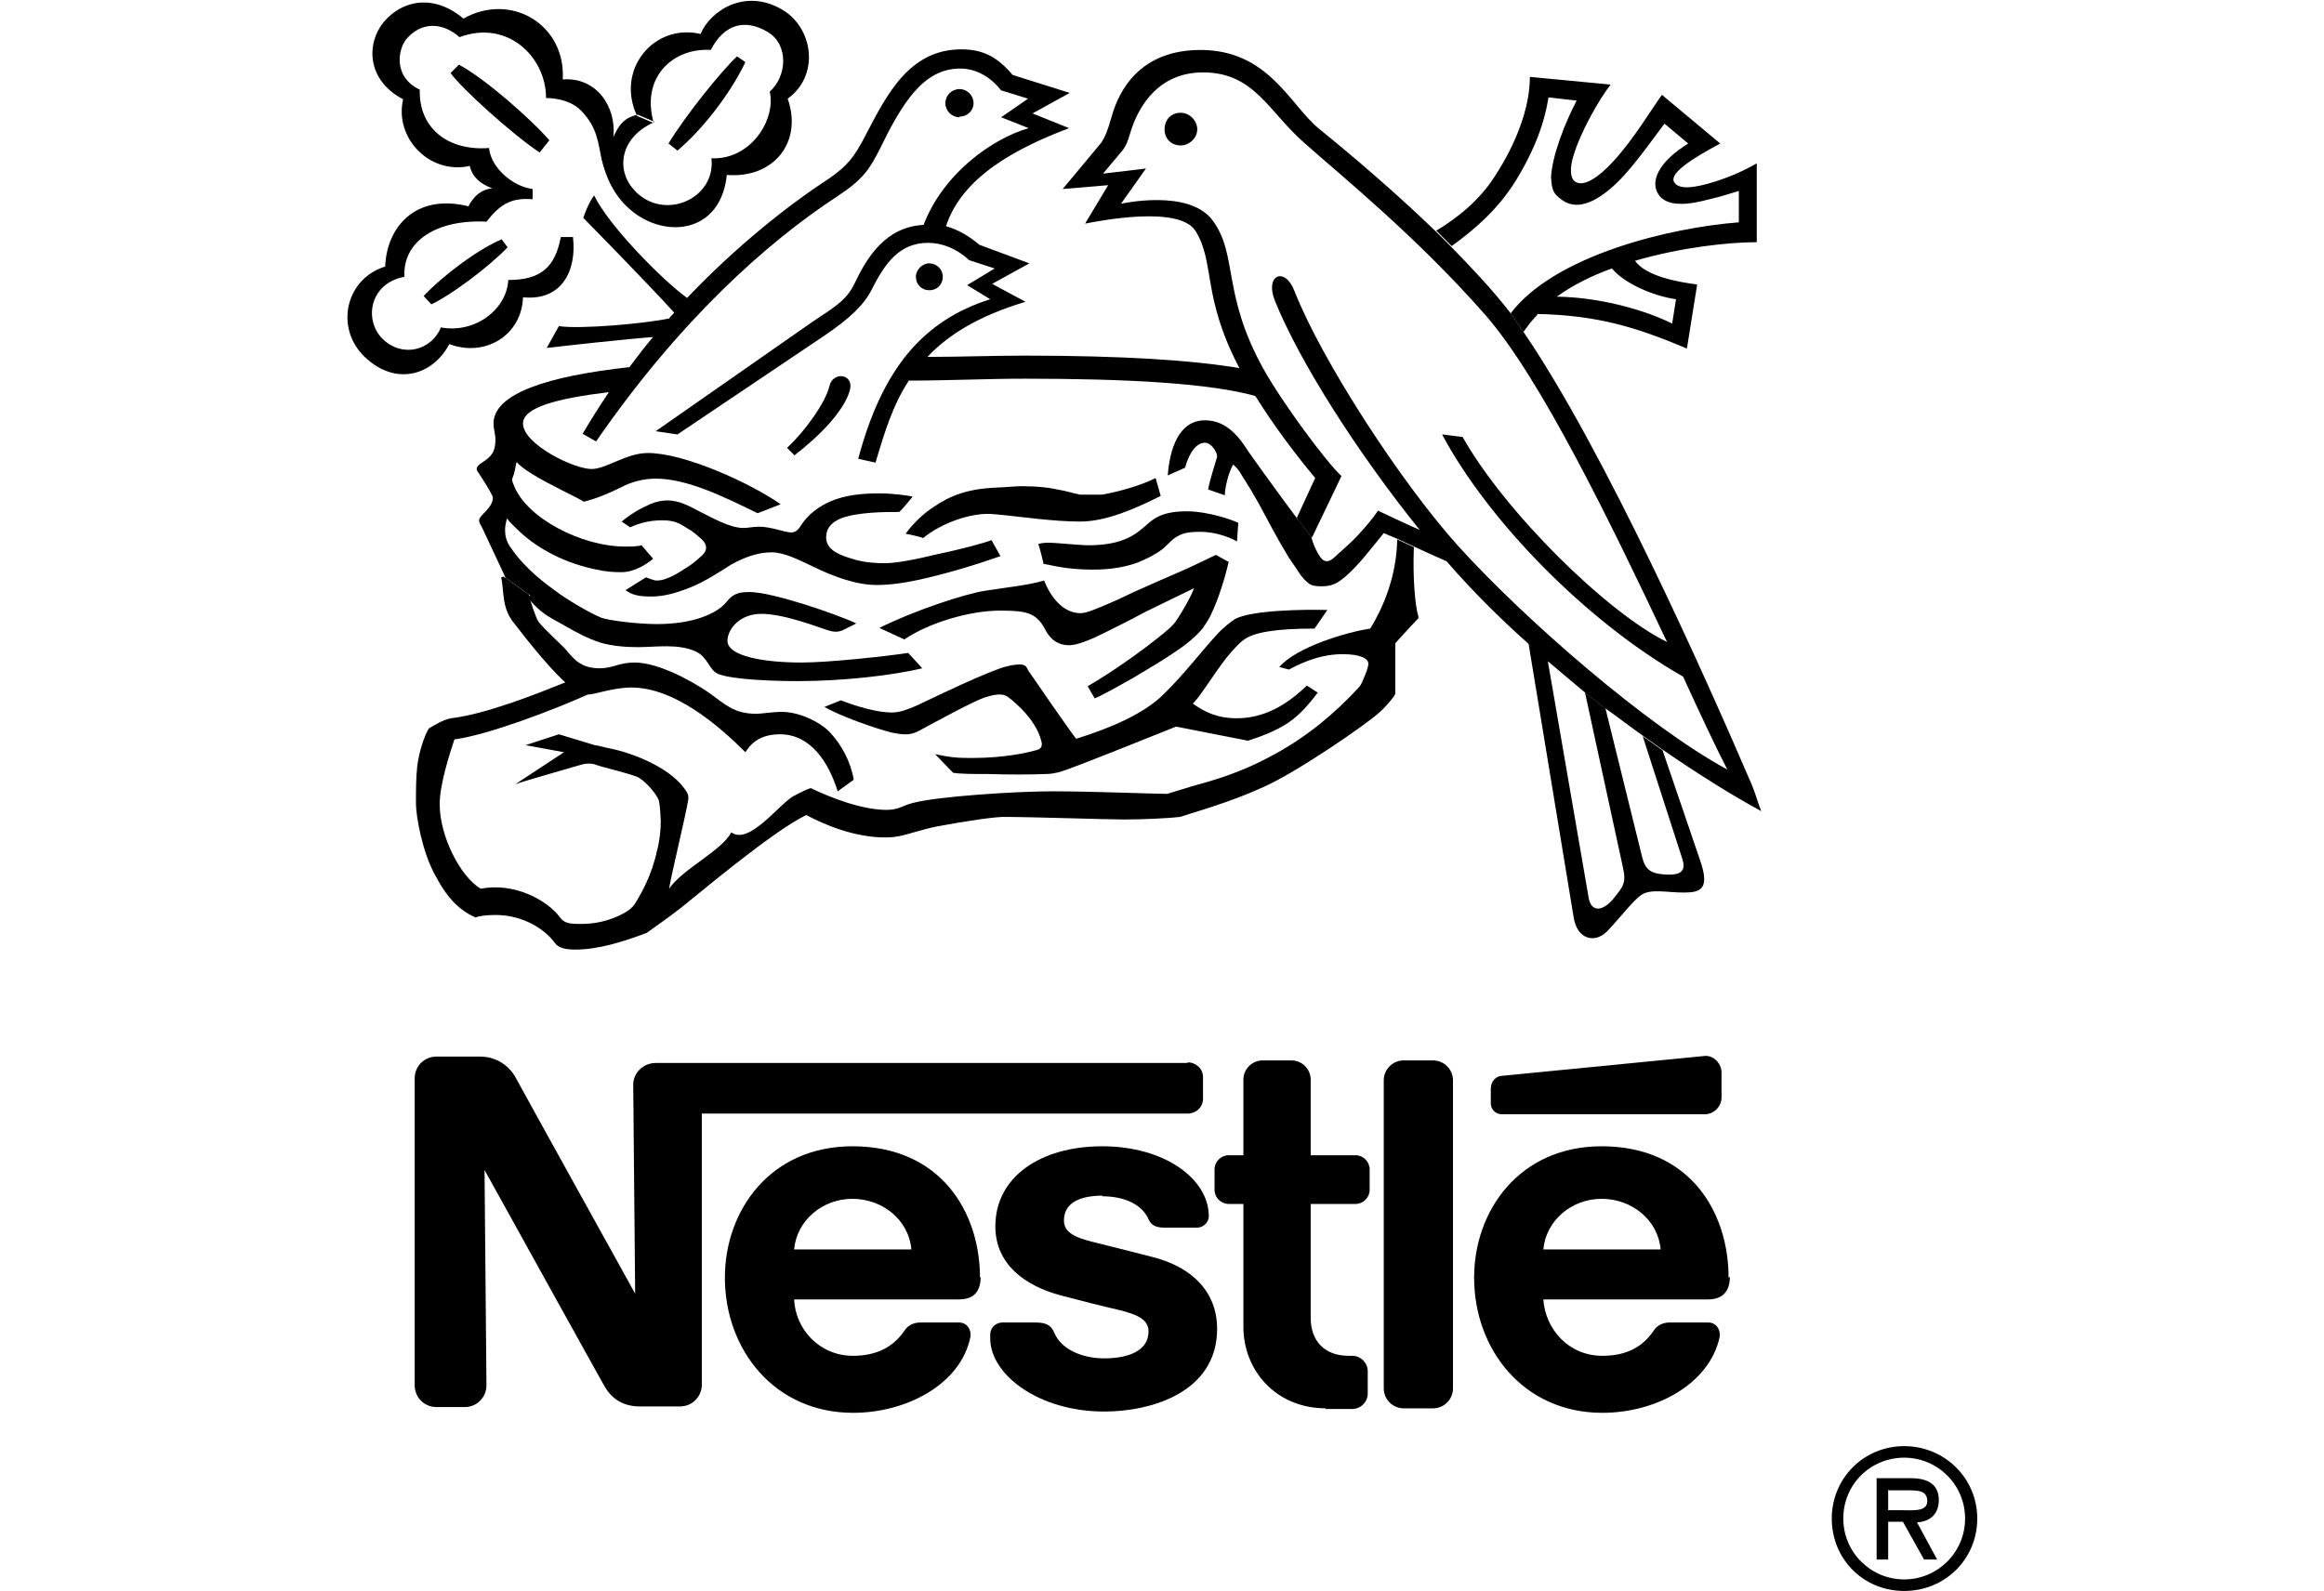 <?xml version="1.0" encoding="UTF-8"?>
<svg id="Capa_2" data-name="Capa 2" xmlns="http://www.w3.org/2000/svg" viewBox="0 0 36.26 24.83">
  <defs>
    <style>
      .cls-1 {
        fill: none;
      }

      .cls-2 {
        fill-rule: evenodd;
      }
    </style>
  </defs>
  <g id="Capa_1-2" data-name="Capa 1">
    <g>
      <g>
        <path class="cls-2" d="m28.58,23.7c0-.63.5-1.13,1.13-1.13s1.14.5,1.14,1.13-.5,1.13-1.14,1.13-1.13-.5-1.13-1.13Zm.18,0c0,.53.43.95.95.95s.95-.42.95-.95-.43-.95-.95-.95-.95.41-.95.95h0Zm1.47.64h-.21l-.33-.59h-.23v.59h-.18v-1.27h.53c.23,0,.44.07.44.34,0,.25-.17.34-.34.35l.32.59h0Zm-.77-1.09v.32h.2c.17,0,.41.03.41-.14,0-.16-.13-.17-.28-.17h-.32,0ZM18.42,2.27c.14,0,.26-.12.26-.25s-.11-.26-.26-.26-.25.11-.25.26.11.25.25.25Zm-3.45-.45c.12,0,.22-.09.22-.21,0,0,0,0,0,0,0-.12-.1-.22-.22-.22s-.22.1-.22.22.1.22.22.22Zm-2.58,5.28l-.11-.11c.29-.27.6-.71.66-.96.05-.24.39-.2.32.06-.09.33-.49.73-.87,1.02Zm-2.19-5.19c-.54.24-.62.79-.24,1.12.46.4,1.21.05,1.14-.56.61.03,1.01-.6.91-1.04.27-.24.3-.73-.03-.93-.35-.21-.68-.13-.89.28-.56-.04-1.1.4-.89,1.14l-.26-.11c-.34-.72.26-1.45.99-1.28.15-.36.7-.73,1.29-.37.47.29.57,1.02.07,1.38.24.69-.23,1.25-.95,1.19-.09.89-.92,1-1.46.58-.31-.24-.43-.57-.49-.81-.06-.26-.06-.5-.32-.77-.2-.21-.55-.2-.55-.2,0-.64-.6-1.23-1.35-.95-.26-.23-.59-.25-.83.03-.13.16-.21.59.21.79-.02.59.43.96,1.08.91.03.31.37.6.68.64v.16c-.33-.03-.51.08-.72.35-.77-.04-1.31.3-1.28.86-.54.1-.64.67-.34.97.31.3.76.18.91-.18.54.1,1.03-.29,1.05-.74.51,0,.73-.2.82-.67h.19c.06.52-.17,1-.78.94-.02.6-.6.94-1.15.73-.25.48-.83.67-1.32.2-.47-.45-.3-1.22.32-1.41.02-.59.45-1.15,1.3-.94,0,0,.11-.26.37-.28-.18-.07-.31-.17-.35-.35-.64.14-1.18-.45-1.04-1.04-.57-.3-.58-.87-.3-1.21.3-.35.79-.43,1.24-.05.75-.42,1.6.1,1.55.95.53-.04.84.43.79.9.09-.21.19-.31.38-.35l.26.11h0Z"/>
        <path class="cls-2" d="m11.5.88l.13.09c-.25.52-.69,1.07-1.06,1.38l-.14-.11c.26-.43.83-1.14,1.07-1.36h0Zm-3.67,2.86l.09.12c-.31.32-.89.75-1.19.89l-.12-.13c.3-.32.86-.74,1.23-.89Zm.74-1.55l-.15.19c-.41-.27-1.21-.99-1.39-1.24l.13-.13c.39.2,1.15.87,1.42,1.19Zm-.75,6.82c.05.23,0,.49.22.74.07.09.48.63.78.9-.4.16-1.21.49-1.78.56-.12.02-.25.1-.35.16-.07.12-.15.35-.18.59-.02.18-.02.38-.02.58,0,.18.09.74.3,1.12.2.38.39.55.63.66.04-.02.15-.04.31-.04.44,0,.78.23.93.44.06.08.17.1.32.1.35,0,.74-.12,1.11-.26.08-.06.3-.21.52-.38.22-.17,1.43-1.2,1.97-1.46.28.15.75.35,1.23.35.03,0,.12,0,.22-.02.15-.03.34-.1.58-.15.43-.08.94-.16,1.09-.15.4,0,1.57.04,1.84.04.29,0,.71-.02.87-.04.24-.08.79-.23,1.31-.47.52-.23,1.62-.99,1.8-1.16.08-.07.15-.15.22-.24.02-.03.03-.04.03-.07,0-.02,0-.77,0-.77,0,0,.26-.29.36-.39,0-.01,0-.02,0-.03-.05-.15-.09-.61-.07-1.08l-.26-.12c-.01.59-.23,1.08-.42,1.39-.39.06-1.15.29-1.42.6l.15.04c.26-.14.53-.24.84-.24.28,0,.4.07.4.15,0,.05-.05.18-.07.22-.02.05-.04.11-.09.16-.37.4-.79.75-1.3,1.03-.35.19-.67.33-1.18.47-.15.04-.36.11-.5.15-.19,0-1.19-.04-1.78-.04s-1.8.08-2.18.18c-.17.04-.22.11-.42.11-.38,0-.87-.19-1.18-.34-.04.01-.15.06-.26.12-.22.11-.7.78-.98.57-.15.29-.76.57-.97.88.02-.16.27-1.19.3-1.4,0-.04,0-.07-.02-.1-.22-.38-.85-.62-1.21-.69-.1-.02-.15-.04-.23-.05l-.56-.17-.52.17.6.11-.76.5c.13-.05.95-.28,1.01-.3.07-.02.16-.04.26,0,.11.04.43.11.62.18.11.04.29.24.34.35.02.04.03.14.04.35,0,.13-.02.32-.06.46-.08.38-.25.67-.31.77-.07.14-.18.19-.28.24-.17.08-.37.13-.59.13-.15,0-.26,0-.33-.1-.21-.28-.72-.55-1.24-.45-.32-.19-.64-.82-.64-1.32,0-.3.15-.77.23-1.01.53-.07,1.57-.47,2.08-.7.11,0,.4-.11.68-.11.68,0,1.37.6,1.78,1.01.07-.11.2-.28.54-.28.48,0,.76.44.9.89l.25-.18c-.04-.26-.18-.54-.38-.75-.17-.17-.49-.31-.74-.31-.15,0-.31.03-.4.03-.35,0-.49-.15-.74-.33-.28-.19-.79-.47-1.16-.47-.24,0-.34.09-.54.09-.28,0-.39-.12-.53-.29-.06-.07-.35-.33-.43-.44-.04-.06-.12-.3-.15-.42l-.39-.28h0Z"/>
        <path class="cls-2" d="m8.2,9.29c.08.09.16.19.27.27.1.08.23.14.35.21.17.1.36.2.55.26.17.05.38.07.58.07.29,0,.63-.06.91.07.19.09.2.29.35.35.23.09.88.11,1.24.11.71,0,1.48-.09,1.94-.2l-.22-.24c-.32.05-1.24.15-1.66.15-.6,0-1.16-.1-1.16-.34,0-.17.18-.42.53-.42.37,0,.94.23,1.05.26.1.03.15.02.21,0l.22-.11c-.29-.14-1.31-.49-1.66-.49-.17,0-.26.02-.37.16-.14.17-.5.34-1.08.34-.32,0-.77-.06-.87-.1-.17-.07-.52-.27-.73-.43-.28-.2-.53-.43-.7-.69-.05-.08-.07-.16-.07-.25,0-.07.02-.13.03-.18.05.07.11.12.18.19.31.3.76.52,1.22.61.13.03.25.04.38.04.2,0,.38-.11.5-.21l-.18-.21c-.06.02-.18.02-.26.02-.67,0-1.53-.44-1.73-.95-.02-.05-.04-.08-.02-.13.02-.04.04-.14.06-.24.04.05.12.11.23.18.25.16.73.38.82.44.2-.05.39-.13.57-.22.17-.09.36-.14.55-.14.49,0,1.06.28,1.59.54l.36-.14c-.47-.33-1.5-.8-2.07-.8-.34,0-.65.25-.88.25-.28,0-1.07-.39-1.07-.71,0-.25.52-.39,1.34-.49-.14.21-.28.43-.41.65l.21.12c1.29-1.87,2.64-3.09,3.77-3.83.41-.27.5-.43.65-.72.35-.72.68-1.27,1.26-1.27.27,0,.49.15.64.34l.42.13-.42.29.43.17c-.56.16-1.33.7-1.64,1.51-.6.03-.89.52-1.08.92-.13.27-.34.38-.65.59l-2.45,1.71.34.05,2.26-1.52c.45-.3.66-.52.77-.74.21-.42.44-.73.88-.73.22,0,.45.09.64.27l.4.13-.43.26.36.22c-1.04.33-1.68,1.07-2.06,2.49l.27.06c.14-.47.27-.9.52-1.28.6,0,1.21-.03,1.81-.03,1.59,0,2.92.07,3.63.28l-.25-.44c-.76-.13-1.87-.2-3.38-.2-.5,0-1.02.02-1.52.02.33-.35.8-.64,1.53-.86l-.52-.28.58-.32-.78-.29c-.14-.12-.31-.23-.52-.29.25-.77,1.1-1.22,1.92-1.53l-.57-.23.58-.32-.89-.28c-.23-.27-.45-.4-.8-.4-.82,0-1.17.72-1.5,1.35-.17.33-.28.47-.57.67-.63.41-1.44,1.05-2.21,1.86-.4-.29-1.23-1.14-1.45-1.6-.09.11-.17.35-.17.35.09.09,1.05,1.07,1.42,1.48-.03.03-.06.06-.08.09-.38.08-1.38.17-1.72.12l-.19.34c.25-.03,1.25-.14,1.66-.17-.13.15-.25.31-.37.47-1.27.14-2.12.41-2.12.88,0,.08.03.17.03.25,0,.2-.07.27-.21.36-.09.06-.1.1-.06.15.04.06.23.35.23.4,0,.1-.09.19-.17.27-.06.07-.06.09,0,.19l.37.79.39.28h0Zm15.79-4.38c-.08.08-.15.17-.22.27l-.2-.29c.69-.91,2.5-1.34,3.56-1.42v-.49c-.14.04-.28.09-.42.12-.19.05-.37.09-.51.08-.15,0-.27-.06-.32-.14-.14-.2-.01-.51.46-.8l-.37-.31c-.28.37-.56.78-.85,1.02-.26.22-.53.33-.75.17-.12-.09-.16-.13-.17-.36.02-.34.22-.85.4-1.19l-.44-.05c-.08.51-.29.94-.51,1.3-.28.45-.64.76-1,1.02l-.24-.24c.3-.18.67-.46.92-.86.3-.46.54-1.03.54-1.54l1.26.12c-.18.23-.47.74-.58,1.11-.06.19-.05.35.02.4.13.1.37-.06.59-.3.32-.34.63-.86.77-1.05l.91.76c-.41.22-.8.46-.72.6.07.13.33.09.62,0,.23-.07.46-.17.67-.29v1.23c-.44,0-1.18.08-1.9.29.17.24.66.33.97.37l-.16,1c-.78-.33-1.39-.52-2.34-.54l.31-.27c.7.01,1.4.22,1.8.42l.06-.38c-.36-.05-.81-.25-1-.48-.31.11-.61.26-.86.44l-.31.27h0Z"/>
        <path class="cls-2" d="m20.23,8.09l.29-.63c-.3-.36-.65-.82-.94-1.29l-.25-.44c-.58-1.11-.37-1.64-.68-2.13-.26-.4-1.51-.15-1.72-.11l.36-.6-.71.06.6-.72c.06-.09.1-.18.17-.43.11-.38.43-1.02,1.38-1.02,1.06,0,1.39.85,1.85,1.23.52.42,1.21,1.01,1.82,1.6l.24.24c.31.32.63.65.93,1.04l.2.29c1.27,1.86,2.85,5.41,3.55,7.04.07.16.11.32.16.44-.48-.26-1-.59-1.54-.96l-.31-.22c-.2-.14-.39-.29-.59-.43l-.32-.25c-.19-.16-.38-.32-.57-.48l.64,3.71c.05.22.23.18.38,0,.15-.19.21-.24.15-.5l-.59-2.72.32.25.57,2.31c.05.21.14.27.39.28.24.01.29-.08.24-.24l-.62-1.92.31.22.59,1.73c.15.44,0,.49-.26.49s-.5-.06-.65.03c-.14.09-.33.35-.54.57-.19.2-.48.14-.53-.23l-.7-4.25c-.46-.41-.89-.84-1.28-1.29-.18-.08-.36-.16-.53-.24l-.26-.12c-.1-.04-.17-.07-.19-.08-.19.23-.38.49-.6.68-.12.1-.2.15-.37.15-.05,0-.12,0-.18-.03-.06-.04-.13-.11-.19-.21-.05-.08-.13-.18-.19-.29-.14-.23-.29-.52-.42-.76-.15-.27-.28-.46-.3-.5-.03-.05-.1-.11-.1-.11-.07.12-.13.36-.13.48l-.26-.09c.03-.17.11-.4.14-.51,0-.09-.1-.22-.19-.22-.12,0-.24.13-.31.39l-.27.12c.03-.41.17-.86.58-.86.33,0,.53.25.68.49.16.23.67.93.78,1.07l.2.26c.04.16.1.25.13.3.07.11.15.1.25,0,.05-.05.2-.17.35-.33.13-.14.26-.3.31-.38.15.07.42.2.65.3-.95-1.18-1.87-2.61-2.26-3.58-.16-.4.16-.54.31-.14.42,1.07,1.65,2.97,2.55,3.97,1.04,1.15,2.96,2.82,4.2,3.49-.18-.35-.42-.86-.69-1.45-1.51-.86-3.04-2.43-3.76-3.78l.32.04c.66,1.17,2.25,2.74,3.19,3.2-.86-1.82-1.97-4.12-2.84-5.11-1.08-1.23-2.26-2.18-2.82-2.68-.56-.49-.78-1.1-1.58-1.1-.66,0-1,.48-1.14.96-.03.09-.04.15-.11.25l-.31.37.67-.08-.39.55s1.06-.24,1.43.26c.4.54.14,1.15.8,2.33.29.52.98,1.45,1.21,1.66l-.46.96-.2-.26h0Zm-10.37.16l-.16-.11c.13-.11.28-.2.44-.27.09-.04.19-.06.27-.06.18,0,.33.08.48.16.24.12.5.27.71.27.08,0,.15-.02.24-.02.2,0,.4.09.51.09.07,0,.12-.06.16-.13.11-.16.27-.28.46-.36.21-.09.47-.12.74-.12.22,0,.43.03.53.05,0,0-.16.2-.21.24-.22,0-.64,0-.91.1-.16.07-.23.16-.23.3,0,.2.22.28.47.35.15.04.31.05.45.05.17,0,.49-.06.81-.14.39-.08.75-.18.85-.22l.14.25c-.43.15-.87.28-1.28.37-.23.05-.45.08-.65.08-.33,0-.69-.14-.98-.28-.25-.12-.47-.23-.66-.23-.22,0-.43.08-.63.19-.1.06-.4.27-.67.37-.21.08-.38.13-.59.13-.19,0-.3-.03-.39-.1l.32-.2s.12.05.16.05.1,0,.23-.06c.07-.03.18-.1.24-.14.13-.08.17-.13.22-.17.1-.08.13-.18,0-.29-.06-.05-.12-.11-.2-.15-.11-.07-.19-.13-.4-.13-.24,0-.41.07-.5.11h0Z"/>
        <path class="cls-2" d="m14.39,8.39s-.19-.05-.26-.06c.13-.18.3-.33.44-.42.26-.18.54-.28.96-.3.12,0,.35-.03.48-.02.12,0,.32.01.49.05.13.02.25.06.35.08.06,0,.27,0,.34,0,.3-.05.65-.16.84-.26l.08.28c-.4.2-.85.4-1.26.4-.21,0-.44-.02-.64-.04-.37-.04-.68-.08-.8-.08-.29,0-.72.14-1.01.38h0Zm-.3,1.58l-.37-.17c.52-.26,1.32-.53,1.65-.58.32-.05.7-.09.92-.16.1.25.29.51.57.51.1,0,.27-.08.44-.15.19-.08.38-.18.48-.22.11-.05.45-.2.75-.33.11-.05.42-.2.44-.21l.2.11c-.06.26-.16.58-.27.81-.04.09-.09.16-.13.22-.08.1-.22.23-.4.35-.2.14-.44.28-.69.43-.2.11-.4.23-.6.32l-.11-.19c.31-.18.63-.4.91-.61.13-.1.26-.2.35-.28.07-.06.11-.11.14-.16.08-.12.22-.36.26-.48-.12.06-.56.27-.76.37-.22.12-.58.3-.79.4-.16.07-.3.12-.4.12-.23,0-.33-.16-.38-.26-.14-.25-.29-.28-.7-.28-.47,0-1.11.19-1.49.45h0Zm2.19-1.18s-.05-.22-.08-.3c0,0,.06-.02.15-.02.14,0,.49.04.63.04.54,0,.74-.17.9-.31.13-.12.27-.22.64-.22.32,0,.7.13.8.18l-.02.29c-.16-.09-.38-.15-.57-.15-.13,0-.25.01-.34.06-.1.05-.15.12-.24.2-.1.08-.23.15-.4.22-.17.06-.38.11-.7.11-.42,0-.64-.07-.77-.09h0Z"/>
        <path class="cls-2" d="m12.87,11.03l.25-.1c.23.09.56.19.79.19.14,0,.25-.05.35-.09.08-.03.9-.44,1.32-.59.13-.05.26-.07.33-.07.1,0,.11.05.13.09.08.12.69,1,.75,1.07.52-.16,1.06-.39,1.36-.69.32-.31.59-.67.84-.94.1-.11.22-.2.28-.24.27-.14,1.09-.15,1.44-.14l-.2.29c-.61,0-.96.06-1.11.18-.07.05-.16.15-.26.27-.21.27-.44.65-.53.72.18.13.38.23.69.23.52,0,.89-.32,1.09-.51l.17.11c-.13.17-.27.34-.46.47-.21.14-.47.23-.63.28-.3-.06-.96-.19-1.12-.22-.58.23-1.51.61-1.82.71-.05.01-.12.03-.21.03-.25.01-.59.01-.91,0-.22,0-.43,0-.54-.02l-.28-.29c.24.05.34.06.57.06.54,0,.89-.09,1-.12.1-.02.11-.08.08-.17-.04-.14-.12-.27-.24-.41-.07-.08-.21-.21-.27-.25-.07-.05-.15-.06-.35,0-.19.06-.77.38-1.03.52-.13.07-.22.08-.45.03-.24-.06-.81-.26-1.04-.4Zm1.63-6.5c.12,0,.21-.09.21-.21,0,0,0,0,0,0,0-.12-.1-.21-.21-.21s-.21.1-.21.21c0,.12.09.21.21.21,0,0,0,0,0,0Zm8.17,12.33c0-.17-.14-.31-.31-.31h-.46c-.17,0-.31.14-.31.31,0,0,0,0,0,0v4.81c0,.17.14.31.31.31h.46c.17,0,.31-.14.31-.31,0,0,0,0,0,0v-4.81Zm.59.13v.23c0,.1.08.17.17.17h3.17c.14,0,.26-.12.26-.26v-.39c0-.14-.12-.27-.26-.26,0,0-3.07.3-3.16.31-.1,0-.18.09-.18.2Zm-2.57,4.99c-.79,0-1.29-.6-1.29-1.27v-1.92h-.23c-.12,0-.22-.1-.22-.22,0,0,0,0,0,0v-.32c0-.12.1-.22.22-.22h.23s0-1.18,0-1.18c0-.17.14-.3.3-.3h.45c.17,0,.3.14.3.3v1.18h.7c.12,0,.22.1.22.22v.32c0,.12-.1.22-.22.22h-.7v1.78c0,.35.21.59.59.59h.06c.13,0,.24.11.24.24v.35c0,.13-.11.24-.24.24h-.42Zm-5.4-2.04c0-1.02-.61-2.05-1.99-2.05-1.28,0-1.99,1-1.99,2.05,0,1.12.77,2.11,2,2.11.84,0,1.68-.45,1.83-1.18.02-.1-.04-.23-.18-.23h-.6c-.11,0-.2.05-.25.13-.17.25-.43.39-.8.39-.53,0-.9-.42-.92-.88h2.57c.24,0,.34-.13.34-.35h0Zm-2.9-.44c.04-.45.44-.79.91-.79s.88.33.92.79h-1.83,0Zm14.58.44c0-1.02-.6-2.05-1.98-2.05-1.28,0-1.99,1-1.99,2.05,0,1.12.77,2.11,2,2.11.84,0,1.67-.45,1.83-1.18.02-.1-.04-.23-.18-.23h-.6c-.11,0-.2.05-.25.13-.17.25-.42.39-.8.39-.53,0-.89-.42-.92-.88h2.57c.23,0,.34-.13.34-.35h0Zm-2.89-.44c.04-.45.44-.79.91-.79s.88.33.92.79h-1.83,0Z"/>
        <path class="cls-2" d="m18.53,16.59h-8.3c-.19,0-.35.15-.35.34l.03,3.26s-1.79-3.23-1.88-3.4c-.09-.15-.28-.3-.54-.3h-.68c-.19,0-.34.15-.34.34v4.79c0,.19.15.34.34.34h.44c.19,0,.34-.15.34-.34l-.03-3.36s1.81,3.27,1.88,3.39c.11.18.28.3.54.3h.63c.19,0,.34-.15.34-.34v-4.23h7.58c.13,0,.24-.1.24-.23v-.34c0-.13-.11-.23-.24-.23h0Z"/>
        <path class="cls-2" d="m17.19,18.67c.36,0,.63.13.73.36.05.11.14.13.26.13h.5c.08,0,.18-.07.18-.18,0-.58-.69-1.09-1.66-1.09s-1.67.48-1.67,1.25c0,.59.46.93,1.03,1.08.26.07.7.18.92.23.23.06.44.13.44.33,0,.31-.33.42-.69.42s-.68-.15-.78-.4c-.06-.14-.16-.16-.31-.16h-.5c-.09,0-.19.07-.19.19v.06c0,.56.75,1.14,1.78,1.14.73,0,1.76-.3,1.76-1.29,0-.57-.38-.96-1-1.12-.24-.06-.82-.21-.95-.24-.23-.06-.44-.13-.44-.33,0-.29.27-.39.61-.39h0Z"/>
      </g>
      <rect class="cls-1" width="36.26" height="24.83"/>
    </g>
  </g>
</svg>